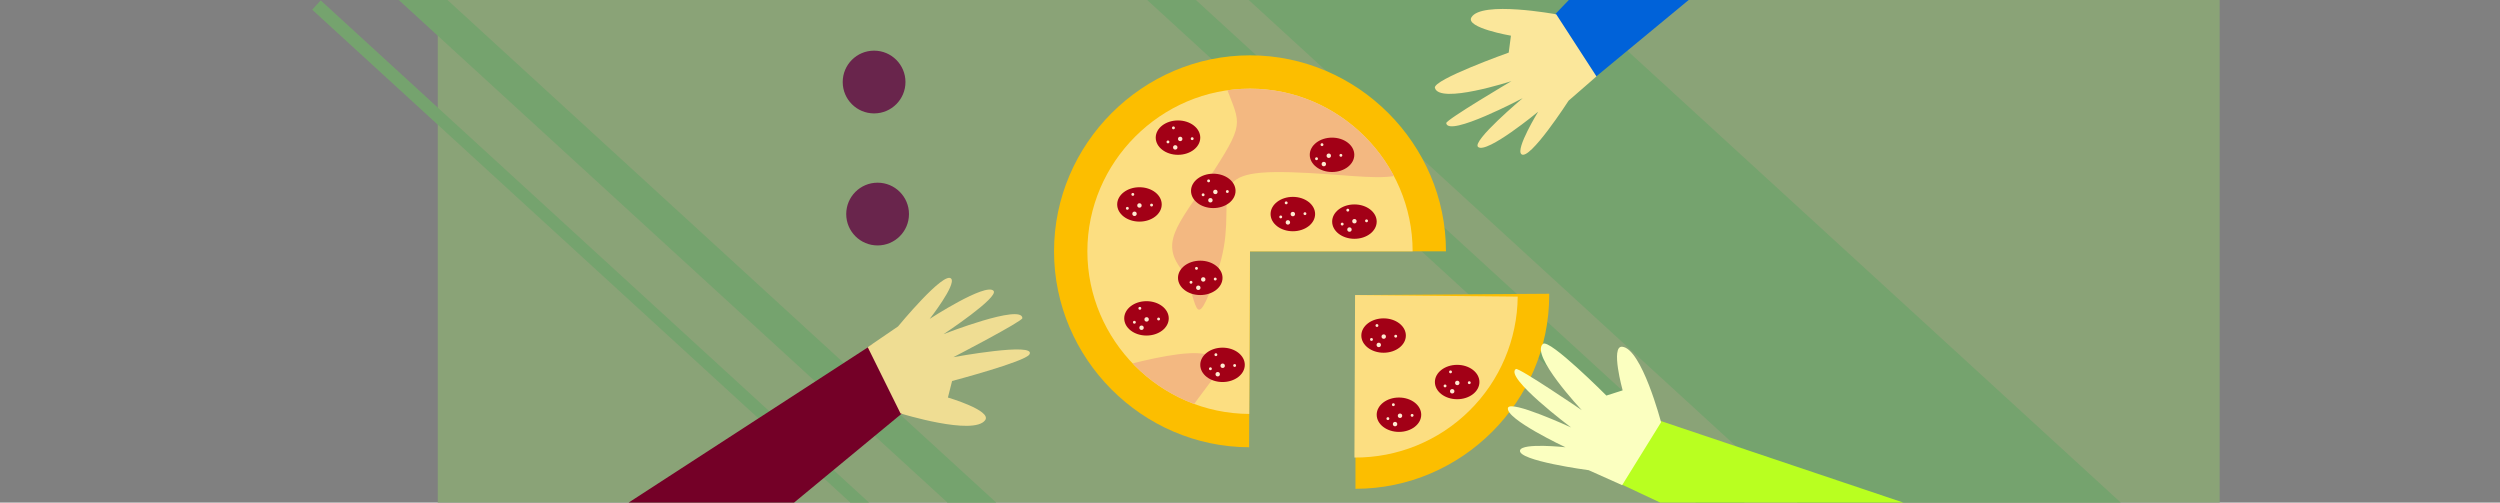 <?xml version="1.0" encoding="utf-8"?>
<!-- Generator: Adobe Illustrator 26.0.3, SVG Export Plug-In . SVG Version: 6.00 Build 0)  -->
<svg version="1.1" id="Слой_1" xmlns="http://www.w3.org/2000/svg" xmlns:xlink="http://www.w3.org/1999/xlink" x="0px" y="0px"
	 viewBox="0 0 1920 386" style="enable-background:new 0 0 1920 386;" xml:space="preserve">
<rect x="0" y="0" width="1920" height="386" fill="#808080" stroke="none"/>
<style type="text/css">
	.st0{fill:#8AA377;}
	.st1{fill:#75A36E;}
	.st2{fill:#FCBE00;}
	.st3{clip-path:url(#XMLID_00000067921667940339697580000008441942011395044773_);fill:#F3B881;}
	.st4{fill:#A20016;}
	.st5{fill:#69254C;}
	.st6{fill:#FCDE81;}
	.st7{fill:#B9FF20;}
	.st8{fill:#FBFFC0;}
	.st9{fill:#0062D9;}
	.st10{fill:#FBE79B;}
	.st11{fill:#740027;}
	.st12{fill:#EFDD93;}
	.st13{fill:#FFE9D0;}
</style>
<rect x="336.2" class="st0" width="1368.5" height="386"/>
<rect x="1179.8" y="-321.4" transform="matrix(0.675 -0.737 0.737 0.675 288.846 985.082)" class="st1" width="167.8" height="971.5"/>
<rect x="618.7" y="-205.6" transform="matrix(0.675 -0.737 0.737 0.675 -1.733 556.406)" class="st1" width="25.3" height="971.5"/>
<rect x="1194" y="-205.5" transform="matrix(0.675 -0.737 0.737 0.675 184.92 980.581)" class="st1" width="25.3" height="971.5"/>
<rect x="596.6" y="-154" transform="matrix(0.675 -0.737 0.737 0.675 -49.448 551.082)" class="st1" width="9.7" height="971.5"/>
<path class="st2" d="M960,193l-0.7,150.5C877,343.2,809.5,275.3,809.5,193c0-82.6,68-150.5,150.5-150.5s150.5,68,150.5,150.5H960z"
	/>
<g>
	<defs>
		<path id="XMLID_00000039855736104651849950000013783993662423836292_" d="M960,193l-0.6,124.9c-68.3-0.3-124.3-56.6-124.3-124.9
			c0-68.5,56.4-124.9,124.9-124.9s124.9,56.4,124.9,124.9H960z"/>
	</defs>
	<use xlink:href="#XMLID_00000039855736104651849950000013783993662423836292_"  style="overflow:visible;fill:#FCDE81;"/>
	<clipPath id="XMLID_00000120535570234353481900000013317533475659134386_">
		<use xlink:href="#XMLID_00000039855736104651849950000013783993662423836292_"  style="overflow:visible;"/>
	</clipPath>
	<path style="clip-path:url(#XMLID_00000120535570234353481900000013317533475659134386_);fill:#F3B881;" d="M977.9-63.9
		c0,0,38.3,36.1-0.1,76s-49.6,15.1-38.1,48.9c11.5,33.8,18.3,30.2-7.2,69.7s-41.6,53.3-26.4,74.5c15.2,21.2,9.1,59.5,28.8,3.7
		s-17.4-78.9,56.7-76.6s105.1,18.4,100.6-39.8c-4.6-58.2-51.6-70.9-24-118.3c27.6-47.3,50.9-57.2,24-62.9
		C1065.3-94.3,977.9-63.9,977.9-63.9z"/>
	<path style="clip-path:url(#XMLID_00000120535570234353481900000013317533475659134386_);fill:#F3B881;" d="M810.9,296.7
		c0,0,38.3,36.1-0.1,76s-49.6,15.1-38.1,48.9c11.5,33.8,18.3,30.2-7.2,69.7s-41.6,53.3-26.4,74.5c15.2,21.2,9.1,59.5,28.8,3.7
		c19.7-55.8-17.4-78.9,56.7-76.6s105.1,18.4,100.6-39.8s-51.6-70.9-24-118.3s50.9-57.2,24-62.9C898.3,266.3,810.9,296.7,810.9,296.7
		z"/>
</g>
<ellipse class="st4" cx="931.8" cy="146.6" rx="17.1" ry="13.2"/>
<ellipse class="st4" cx="904.7" cy="105.7" rx="17.1" ry="13.2"/>
<ellipse class="st4" cx="875.1" cy="157" rx="17.1" ry="13.2"/>
<ellipse class="st4" cx="921.8" cy="213.4" rx="17.1" ry="13.2"/>
<ellipse class="st4" cx="1023" cy="118.9" rx="17.1" ry="13.2"/>
<circle class="st5" cx="671.3" cy="63" r="24.1"/>
<circle class="st5" cx="674" cy="164.4" r="24.1"/>
<ellipse class="st4" cx="992.9" cy="164.4" rx="17.1" ry="13.2"/>
<ellipse class="st4" cx="1040.2" cy="170.2" rx="17.1" ry="13.2"/>
<ellipse class="st4" cx="938.9" cy="280.2" rx="17.1" ry="13.2"/>
<ellipse class="st4" cx="880.5" cy="244.5" rx="17.1" ry="13.2"/>
<path class="st2" d="M1041,226.6v148.8c81.6,0,148.8-67.2,148.8-148.8c0-0.3,0-0.7,0-1L1041,226.6z"/>
<path class="st6" d="M1040.7,226.6l124.9,1.2c-0.3,33-13.7,64.6-37.2,87.7c-23.5,23.2-55.2,36.1-88.2,35.9L1040.7,226.6z"/>
<ellipse class="st4" cx="1119.1" cy="293.4" rx="17.1" ry="13.2"/>
<ellipse class="st4" cx="1074.4" cy="318.5" rx="17.1" ry="13.2"/>
<ellipse class="st4" cx="1062.6" cy="257.7" rx="17.1" ry="13.2"/>
<g>
	<polygon class="st7" points="1682.5,460.2 1271.8,322.1 1241.9,370.4 1578.7,528.7 	"/>
	<path class="st8" d="M1220.1,361.1c0,0-55-7.3-52.7-15.3c1.8-5.9,34.9-2.3,34.9-2.3s-46.3-21.7-44.2-30.2c1.7-6.6,48.5,15,48.5,15
		s-51.7-38.7-42.4-44.9c2.1-1.4,50.6,31.6,50.6,31.6s-39.9-42.4-29.8-50.9c5-4.2,48.7,39.7,48.7,39.7l12.5-4c0,0-9.5-34.2-0.4-33.5
		c15,1.2,29.9,58,29.9,58l-29.9,48.3L1220.1,361.1z"/>
</g>
<g>
	<polygon class="st9" points="1491.6,-298.6 1191.6,13.8 1222.5,61.5 1509.3,-175.6 	"/>
	<path class="st10" d="M1204.7,77.3c0,0-30.1,46.7-36.3,41.1c-4.6-4.1,12.9-32.6,12.9-32.6s-39.4,32.6-46.1,27.1
		c-5.3-4.3,34.2-37.5,34.2-37.5s-57,30.2-58.7,19.2c-0.4-2.5,50.1-32.3,50.1-32.3s-55.3,18-58.8,5.2c-1.7-6.3,56.7-27.1,56.7-27.1
		l1.7-13c0,0-35-6-30.4-14c7.5-13.1,65.2-2.4,65.2-2.4l30.9,47.7L1204.7,77.3z"/>
</g>
<g>
	<polygon class="st11" points="361.5,591.2 695.5,315.2 670.3,264.3 358.1,466.9 	"/>
	<path class="st12" d="M689.7,250.7c0,0,35.3-42.9,40.8-36.7c4.1,4.6-16.5,30.9-16.5,30.9s42.9-27.9,49-21.6
		c4.7,4.9-38.3,33.3-38.3,33.3s60.1-23.5,60.5-12.3c0.1,2.5-53,30-53,30s64.2-11.8,58.4-2.1c-3.3,5.6-59.4,20.4-59.4,20.4l-3.2,12.7
		c0,0,34,10,28.6,17.4c-8.9,12.2-65-5.2-65-5.2l-25.2-50.9L689.7,250.7z"/>
</g>
<g>
	<circle class="st13" cx="906.4" cy="106.7" r="1.7"/>
	<circle class="st13" cx="902.6" cy="113.2" r="1.7"/>
	<circle class="st13" cx="897" cy="109" r="1.1"/>
	<circle class="st13" cx="901.2" cy="98.2" r="1.1"/>
	<circle class="st13" cx="915.6" cy="106.5" r="1.1"/>
</g>
<g>
	<circle class="st13" cx="875.1" cy="157.8" r="1.7"/>
	<circle class="st13" cx="871.3" cy="164.2" r="1.7"/>
	<circle class="st13" cx="865.8" cy="160" r="1.1"/>
	<circle class="st13" cx="870" cy="149.3" r="1.1"/>
	<circle class="st13" cx="884.4" cy="157.5" r="1.1"/>
</g>
<g>
	<circle class="st13" cx="933.4" cy="147.4" r="1.7"/>
	<circle class="st13" cx="929.6" cy="153.8" r="1.7"/>
	<circle class="st13" cx="924" cy="149.6" r="1.1"/>
	<circle class="st13" cx="928.2" cy="138.9" r="1.1"/>
	<circle class="st13" cx="942.6" cy="147.1" r="1.1"/>
</g>
<g>
	<circle class="st13" cx="1020.5" cy="119.6" r="1.7"/>
	<circle class="st13" cx="1016.7" cy="126" r="1.7"/>
	<circle class="st13" cx="1011.1" cy="121.9" r="1.1"/>
	<circle class="st13" cx="1015.3" cy="111.1" r="1.1"/>
	<circle class="st13" cx="1029.8" cy="119.3" r="1.1"/>
</g>
<g>
	<circle class="st13" cx="992.9" cy="164.4" r="1.7"/>
	<circle class="st13" cx="989.1" cy="170.8" r="1.7"/>
	<circle class="st13" cx="983.6" cy="166.6" r="1.1"/>
	<circle class="st13" cx="987.8" cy="155.8" r="1.1"/>
	<circle class="st13" cx="1002.2" cy="164.1" r="1.1"/>
</g>
<g>
	<circle class="st13" cx="1040.2" cy="169.9" r="1.7"/>
	<circle class="st13" cx="1036.4" cy="176.3" r="1.7"/>
	<circle class="st13" cx="1030.8" cy="172.1" r="1.1"/>
	<circle class="st13" cx="1035.1" cy="161.4" r="1.1"/>
	<circle class="st13" cx="1049.5" cy="169.6" r="1.1"/>
</g>
<g>
	<circle class="st13" cx="1062.7" cy="258.5" r="1.7"/>
	<circle class="st13" cx="1058.9" cy="264.9" r="1.7"/>
	<circle class="st13" cx="1053.3" cy="260.7" r="1.1"/>
	<circle class="st13" cx="1057.5" cy="250" r="1.1"/>
	<circle class="st13" cx="1071.9" cy="258.2" r="1.1"/>
</g>
<g>
	<circle class="st13" cx="1075.2" cy="319.3" r="1.7"/>
	<circle class="st13" cx="1071.4" cy="325.7" r="1.7"/>
	<circle class="st13" cx="1065.9" cy="321.5" r="1.1"/>
	<circle class="st13" cx="1070.1" cy="310.8" r="1.1"/>
	<circle class="st13" cx="1084.5" cy="319" r="1.1"/>
</g>
<g>
	<circle class="st13" cx="1119.2" cy="294.1" r="1.7"/>
	<circle class="st13" cx="1115.3" cy="300.5" r="1.7"/>
	<circle class="st13" cx="1109.8" cy="296.4" r="1.1"/>
	<circle class="st13" cx="1114" cy="285.6" r="1.1"/>
	<circle class="st13" cx="1128.4" cy="293.9" r="1.1"/>
</g>
<g>
	<circle class="st13" cx="939" cy="280.9" r="1.7"/>
	<circle class="st13" cx="935.2" cy="287.4" r="1.7"/>
	<circle class="st13" cx="929.6" cy="283.2" r="1.1"/>
	<circle class="st13" cx="933.8" cy="272.4" r="1.1"/>
	<circle class="st13" cx="948.2" cy="280.7" r="1.1"/>
</g>
<g>
	<circle class="st13" cx="880.6" cy="245.3" r="1.7"/>
	<circle class="st13" cx="876.7" cy="251.7" r="1.7"/>
	<circle class="st13" cx="871.2" cy="247.5" r="1.1"/>
	<circle class="st13" cx="875.4" cy="236.8" r="1.1"/>
	<circle class="st13" cx="889.8" cy="245" r="1.1"/>
</g>
<g>
	<circle class="st13" cx="924.1" cy="214.6" r="1.7"/>
	<circle class="st13" cx="920.3" cy="221" r="1.7"/>
	<circle class="st13" cx="914.7" cy="216.8" r="1.1"/>
	<circle class="st13" cx="918.9" cy="206.1" r="1.1"/>
	<circle class="st13" cx="933.3" cy="214.3" r="1.1"/>
</g>
</svg>
